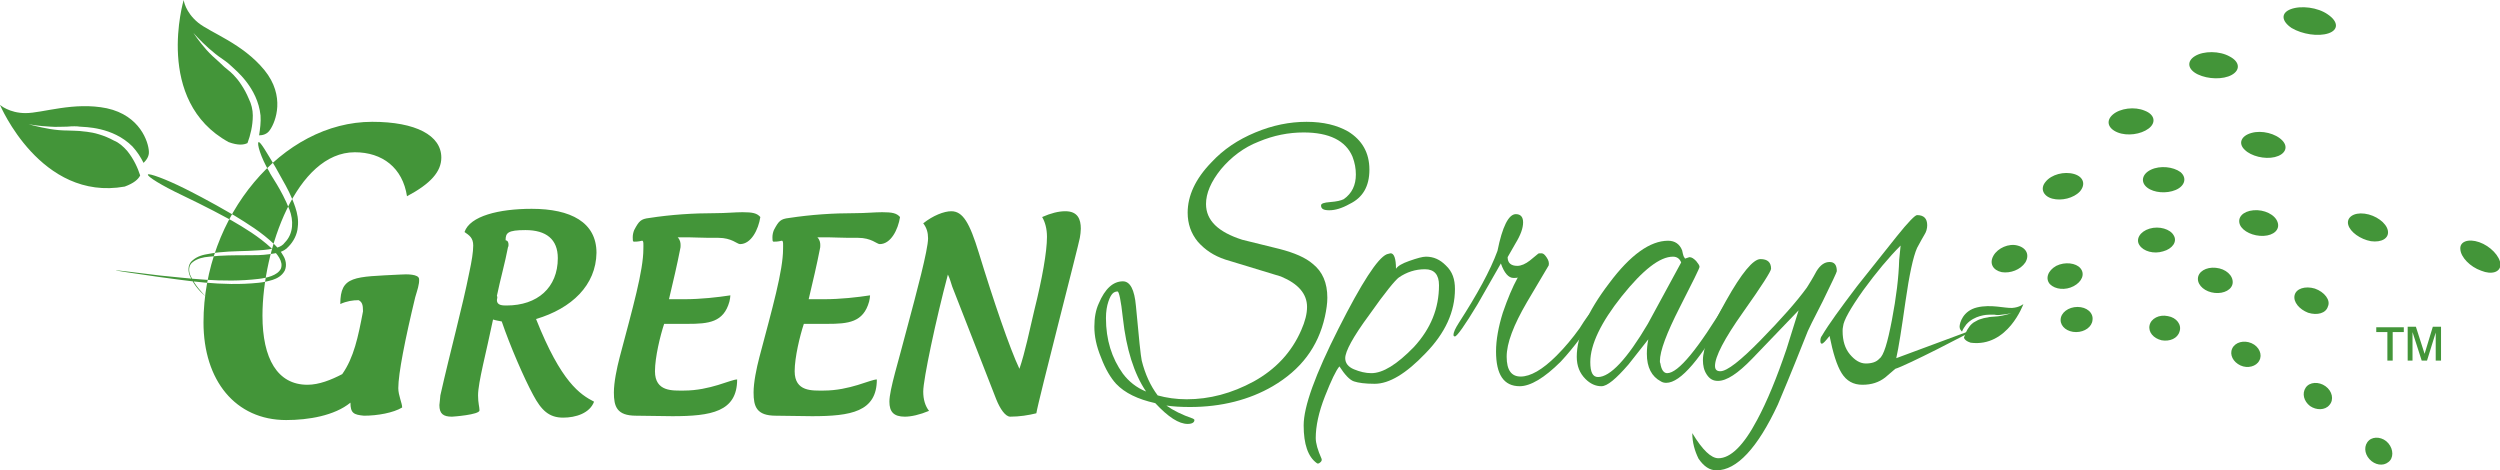 <?xml version="1.0" encoding="utf-8"?>
<!-- Generator: Adobe Illustrator 24.1.2, SVG Export Plug-In . SVG Version: 6.00 Build 0)  -->
<svg version="1.1" id="Layer_1" xmlns="http://www.w3.org/2000/svg" xmlns:xlink="http://www.w3.org/1999/xlink" x="0px" y="0px"
	 viewBox="0 0 517.2 97.3" style="enable-background:new 0 0 517.2 97.3;" xml:space="preserve">
<style type="text/css">
	.st0{fill-rule:evenodd;clip-rule:evenodd;fill:#439539;}
	.st1{fill:#439539;}
</style>
<g>
	<g>
		<path class="st0" d="M430.4,55.5c1,1.2,0.3,2.8-1.4,3.7c-1.7,0.9-3.8,0.7-4.9-0.4c-1-1.1-0.5-2.8,1.3-3.8
			C427.2,54.1,429.5,54.4,430.4,55.5z M444.7,47.3c-2,0.6-2.9,2.2-2.1,3.4c0.8,1.3,3,1.9,4.9,1.3c1.9-0.5,3-2,2.2-3.3
			C449,47.4,446.7,46.7,444.7,47.3z M466.2,43.5c-2.2,0.2-3.4,1.5-2.8,3c0.6,1.4,2.8,2.4,4.9,2.3c2.1-0.1,3.4-1.3,2.9-2.8
			C470.7,44.4,468.4,43.3,466.2,43.5z M489.2,44.2c-2.3-0.3-3.8,0.8-3.4,2.3c0.4,1.5,2.5,3,4.7,3.4c2.2,0.3,3.8-0.6,3.5-2.2
			C493.7,46.1,491.5,44.5,489.2,44.2z M512.9,50.1c-2.3-0.8-4.1-0.1-3.9,1.5c0.1,1.6,2,3.6,4.3,4.4c2.2,0.9,4,0.3,4-1.3
			C517.2,53,515.2,50.9,512.9,50.1z M412.4,52.9c-0.9,1.6-0.1,3,1.7,3.4c1.8,0.3,3.9-0.5,4.9-2c0.9-1.5,0.3-3-1.6-3.5
			C415.6,50.3,413.3,51.3,412.4,52.9z M423.2,37.6c-1.2,1.4-0.5,3,1.4,3.5c1.9,0.5,4.4-0.1,5.7-1.5c1.2-1.4,0.8-3-1.2-3.6
			C427,35.4,424.4,36.1,423.2,37.6z M437.1,23.7c-1.5,1.3-1,2.9,1,3.7c2,0.8,4.8,0.4,6.4-0.8c1.6-1.2,1.3-2.9-0.8-3.7
			C441.6,22,438.6,22.4,437.1,23.7z M454.1,11.6c-1.8,1.1-1.5,2.8,0.6,3.8c2.1,1,5.2,1.1,7,0.1c1.8-1,1.7-2.7-0.4-3.8
			C459.2,10.5,455.9,10.5,454.1,11.6z M473.9,1.9c-2.1,0.8-1.9,2.5,0.2,3.9c2.2,1.3,5.5,1.8,7.6,1.1c2.1-0.7,2.1-2.4-0.1-3.9
			C479.5,1.5,476,1.1,473.9,1.9z M429.8,63.5c-1.9,0-3.5,1.2-3.5,2.7c0,1.4,1.4,2.5,3.2,2.5c1.8,0,3.3-1.1,3.4-2.5
			C433.1,64.7,431.7,63.5,429.8,63.5z M448.5,65.4c-1.8-0.4-3.5,0.5-3.8,1.9c-0.3,1.4,0.8,2.7,2.5,3.1c1.7,0.3,3.3-0.4,3.7-1.8
			C451.4,67.2,450.3,65.7,448.5,65.4z M465.8,71c-1.6-0.7-3.4-0.2-4,1.1c-0.6,1.3,0.2,2.8,1.7,3.5c1.5,0.7,3.3,0.2,3.9-1
			C468.1,73.4,467.4,71.7,465.8,71z M481.1,79.9c-1.4-1-3.3-0.9-4.1,0.3c-0.8,1.2-0.4,2.8,0.9,3.8c1.3,0.9,3.1,0.9,4-0.2
			C482.9,82.7,482.5,80.9,481.1,79.9z M494.1,91.7c-1.1-1.3-3-1.5-4-0.6c-1.1,1-1,2.7,0.1,3.9c1.1,1.2,2.8,1.5,3.9,0.6
			C495.2,94.8,495.2,93,494.1,91.7z M458.4,55.4c-2-0.2-3.7,0.8-3.7,2.3c0,1.4,1.5,2.7,3.5,2.9c1.9,0.2,3.6-0.7,3.7-2.1
			C462,57,460.5,55.6,458.4,55.4z M478.9,59.7c-2-0.6-3.9,0-4.2,1.4c-0.3,1.4,1,2.9,2.8,3.6c1.9,0.6,3.7,0.1,4.1-1.3
			C482.2,62.1,480.9,60.4,478.9,59.7z M445,35.1c-1.9,0.9-2.2,2.6-0.8,3.7c1.4,1.1,4,1.3,5.9,0.5c1.9-0.8,2.4-2.5,1-3.7
			C449.6,34.5,446.9,34.2,445,35.1z M465.8,27.5c-2.2,0.6-2.8,2.2-1.4,3.5c1.3,1.3,4.1,2,6.2,1.5c2.1-0.5,2.9-2,1.6-3.4
			C470.8,27.6,467.9,26.9,465.8,27.5z"/>
	</g>
	<path class="st1" d="M279.2,42.2c-1.6,0.9-3,1.3-4.2,1.3c-1.2,0-1.7-0.3-1.7-1c0-0.4,0.6-0.6,1.9-0.7c1.3-0.1,2.2-0.3,2.8-0.6
		c1.7-1.2,2.5-2.9,2.5-5.1c0-1.2-0.2-2.4-0.7-3.7c-1.4-3.3-4.8-5-10.1-5c-3.1,0-6.2,0.6-9.3,1.9c-3.1,1.2-5.7,3.2-7.8,5.7
		c-2.1,2.6-3.1,5-3.1,7.2c0,3.4,2.5,5.8,7.5,7.4l7.7,1.9c3.1,0.8,5.4,1.8,6.9,3.1c2,1.6,3,3.9,3,7c0,1.2-0.2,2.5-0.5,3.9
		c-1.4,6.3-5,11-10.8,14.4c-4.8,2.8-10.6,4.3-17.1,4.3c-1.9,0-3.5-0.1-4.9-0.3c1.4,1,3.2,1.9,5.5,2.7c0.2,0.1,0.3,0.2,0.3,0.3
		c0,0.5-0.5,0.8-1.4,0.8c-1.8,0-4-1.4-6.7-4.3c-3.6-0.8-6.3-2.1-8.1-4c-1.1-1.2-2.2-3-3.1-5.4c-1-2.4-1.4-4.5-1.4-6.4
		c0-1.9,0.3-3.5,0.9-4.8c1.3-3.1,3-4.6,5-4.6c1.5,0,2.4,1.7,2.7,5.1c0.6,6.6,1,10.4,1.2,11.3c0.7,2.8,1.8,5.2,3.3,7.2
		c1.8,0.5,3.8,0.8,6,0.8c4.7,0,9.3-1.2,13.9-3.7c4.5-2.5,7.8-6,9.8-10.6c0.8-1.8,1.2-3.4,1.2-4.8c0-2.7-1.8-4.8-5.4-6.3l-11.5-3.5
		c-2.4-0.8-4.2-2-5.7-3.7c-1.4-1.7-2.1-3.7-2.1-6c0-3.5,1.6-7,4.9-10.4c2.5-2.7,5.5-4.7,9.1-6.2c3.6-1.5,7.1-2.2,10.6-2.2
		c3.5,0,6.3,0.7,8.6,2c2.9,1.8,4.4,4.4,4.4,7.9S281.9,40.9,279.2,42.2z M237.1,81c-2.5-3.7-4.1-8.8-4.8-15.2
		c-0.4-3.7-0.8-5.5-1.1-5.5c-0.3,0-0.7,0.1-1,0.4c-0.3,0.3-0.6,0.8-0.9,1.7c-0.3,0.9-0.5,2-0.5,3.4c0,4.5,1.2,8.3,3.5,11.5
		C233.5,78.9,235.1,80.2,237.1,81z"/>
	<path class="st1" d="M301,59.8c0,4.7-2,9.1-6.1,13.3c-4,4.2-7.5,6.3-10.5,6.3c-2,0-3.4-0.2-4.3-0.5c-0.9-0.3-1.9-1.4-3-3.1
		c-0.7,0.8-1.7,2.9-3,6.2c-1.3,3.3-1.9,6.2-1.9,8.6c0,1.1,0.4,2.5,1.2,4.3c0.1,0.3,0,0.5-0.2,0.7c-0.2,0.2-0.4,0.3-0.5,0.3
		c-0.1,0-0.2,0-0.3-0.1c-1.8-1.3-2.7-3.9-2.7-7.8c0-3.9,2.4-10.5,7.2-20c4.8-9.5,8.1-14.6,10-15.4c0.4-0.1,0.7-0.2,0.8-0.2
		c0.7,0,1.1,1.1,1.1,3.2c0.4-0.6,1.3-1.1,2.7-1.6c1.7-0.6,2.8-0.9,3.5-0.9c1.6,0,2.9,0.6,4.1,1.8C300.5,56.2,301,57.8,301,59.8z
		 M297.7,59c0-2.2-1-3.3-2.9-3.3c-2,0-3.8,0.6-5.4,1.7c-0.7,0.5-2.8,3-6.1,7.7c-3.4,4.6-5,7.6-5,9c0,1,0.6,1.8,1.8,2.3
		c1.2,0.5,2.4,0.8,3.6,0.8c2.4,0,5.3-1.8,8.8-5.4C296,68,297.7,63.8,297.7,59z"/>
	<path class="st1" d="M314.4,79.9c-3.3,0-4.9-2.4-4.9-7.2c0-2.4,0.5-5.1,1.4-8c1-2.9,2-5.3,3.1-7.3c-0.2,0.1-0.5,0.1-0.9,0.1
		c-1,0-1.9-1-2.6-3l-4.8,8.4c-2.7,4.5-4.3,6.7-4.7,6.7c-0.2,0-0.3-0.1-0.3-0.3c0-0.6,0.4-1.4,1.1-2.5c3.8-5.9,6.5-10.8,8-14.9
		c1-5,2.3-7.6,3.8-7.6c1,0,1.5,0.6,1.5,1.7c0,1.2-0.5,2.6-1.6,4.4l-1.6,2.8c0,1.2,0.7,1.8,2,1.8c0.8,0,1.7-0.4,2.6-1.1l1.7-1.4
		c0.1-0.1,0.3-0.1,0.7-0.1c0.4,0,0.7,0.3,1.1,0.9c0.4,0.6,0.5,1.1,0.4,1.6l-4.5,7.6c-2.8,4.8-4.2,8.5-4.2,11.3c0,2.8,1,4.1,2.9,4.1
		c2,0,4.5-1.4,7.4-4.3c1.7-1.7,3.3-3.6,4.8-5.7c1.3-2.1,2.1-3.1,2.2-3.1c0.3,0,0.5,0.2,0.5,0.7c0,0.4-0.2,0.9-0.6,1.5l-2.1,3.1
		c-1.2,1.6-2.5,3.2-3.9,4.7C319.5,78.2,316.6,79.9,314.4,79.9z"/>
	<path class="st1" d="M348.6,53.5l0.9-0.3c0.5,0,0.9,0.3,1.4,0.8c0.4,0.5,0.7,0.9,0.7,1.2c0,0.3-1.4,3.1-4.1,8.4
		c-2.7,5.3-4.1,9-4.1,11.1c0,0.2,0,0.3,0.1,0.5c0.2,1.3,0.7,2,1.4,2c2.3,0,6.4-5,12.4-15c0.1-0.2,0.3-0.3,0.5-0.3
		c0.2,0,0.3,0.2,0.3,0.7c0,0.4-0.2,1-0.6,1.7c-5.6,9.9-9.8,14.9-12.8,14.9c-0.4,0-0.8-0.1-1.1-0.3c-1.9-1-2.9-2.9-2.9-5.7
		c0-1,0.1-2,0.3-3l-4.1,5.2c-2.6,3-4.4,4.5-5.6,4.5c-1.2,0-2.3-0.5-3.3-1.5c-1.2-1.2-1.8-2.7-1.8-4.6c0-4.2,2.2-9.3,6.7-15.2
		c4.4-5.9,8.5-8.8,12.2-8.8c1.4,0,2.4,0.7,2.9,2c0.1,0.5,0.2,0.9,0.3,1.2C348.5,53.3,348.6,53.5,348.6,53.5z M329,74.9
		c0,2.1,0.5,3.1,1.6,3.1c2.5,0,6-3.7,10.3-11l6.9-12.7c-0.3-0.8-0.9-1.2-1.7-1.2c-2.7,0-6.2,2.7-10.6,8.2
		C331.2,66.7,329,71.3,329,74.9z"/>
	<path class="st1" d="M350.1,89.6c2.1,3.5,3.9,5.2,5.4,5.2c2.5,0,5.2-2.6,8-7.9c2.1-3.9,4.1-8.8,6.1-14.7l2.5-8l-9.6,10
		c-3,3.1-5.3,4.6-7.1,4.6c-1,0-1.7-0.4-2.3-1.3c-0.6-0.9-0.8-1.9-0.8-3c0-2.5,1.6-6.6,4.8-12.3c3.2-5.7,5.6-8.6,7.1-8.6
		c1.5,0,2.2,0.7,2.2,2c0,0.5-1.9,3.5-5.8,9c-3.9,5.5-5.8,9.2-5.8,11.1c0,0.8,0.4,1.1,1.1,1.1c1.4,0,4.2-2.2,8.4-6.5
		c4.2-4.3,7.4-7.9,9.5-10.8c0.5-0.8,1.2-1.9,2-3.4c0.8-1.3,1.7-1.9,2.7-1.9c1,0,1.5,0.6,1.5,1.9c0,0.2-1,2.3-2.9,6.2
		c-2,3.9-3,5.9-3.1,6.2c-1.4,3.5-3.4,8.6-6.2,15.2c-4.2,9-8.5,13.6-12.7,13.6c-1.4,0-2.6-0.8-3.7-2.4
		C350.6,93.3,350.1,91.5,350.1,89.6z"/>
	<path class="st1" d="M409,67.9c-1.3,0.9-14.8,7.8-16.9,8.4l-2.1,1.8c-1.3,1-2.8,1.5-4.7,1.5c-1.9,0-3.3-0.8-4.3-2.4
		c-1-1.6-1.8-4.2-2.5-7.7c-0.8,1-1.3,1.6-1.6,1.6c-0.2,0-0.3-0.2-0.3-0.6c0-0.4,0.1-0.8,0.3-1c1.4-2.4,3.9-5.8,7.3-10.3l8.2-10.3
		c2.4-3,3.8-4.4,4.2-4.4c1.4,0,2.1,0.7,2.1,2.1c0,0.7-0.2,1.4-0.6,2c-0.4,0.7-0.7,1.2-0.9,1.6c-0.2,0.4-0.4,0.7-0.6,1.1
		c-0.8,1.8-1.6,5.5-2.4,11.1c-0.8,5.6-1.4,9.5-1.9,11.7 M381.2,68.5c0,2,0.5,3.6,1.5,4.8c1,1.2,2.1,1.9,3.3,1.9c1.2,0,2.2-0.3,2.8-1
		c0.9-0.6,1.7-3.3,2.6-8c0.9-4.7,1.4-8.8,1.5-12.4l0.3-3c-2.4,2.4-5,5.5-7.7,9.2c-2.7,3.8-4.1,6.3-4.2,7.5
		C381.2,67.9,381.2,68.2,381.2,68.5z"/>
	<path class="st1" d="M72.5,83.3c-3.3,2.7-8.7,3.6-13.3,3.6c-10.5,0-17.1-8.2-17.1-20.2c0-22,16.3-41.5,34.9-41.5
		c9,0,14.3,2.8,14.3,7.4c0,2.9-2.2,5.4-7.1,8c-0.9-5.9-5.1-9.1-10.8-9.1c-12,0-19.1,20.1-19.1,33.8c0,8.9,3.1,14.3,9.3,14.3
		c2.4,0,4.9-1,7.2-2.2c2.4-3.4,3.3-7.7,4.3-13c0-1.4-0.2-1.9-0.9-2.3c-1.2,0-2.5,0.2-3.8,0.8c0-5.9,2.9-5.6,12.4-6.1
		c1.4-0.1,3.8-0.1,3.9,0.9c0.1,1.1-0.4,2.4-0.8,3.8c-2.1,8.7-3.5,15.8-3.5,18.8c0,1.5,0.8,3.1,0.8,4c-1.8,1.1-5.1,1.7-7.9,1.7
		C73.2,85.8,72.5,85.5,72.5,83.3z M110.9,66c5.2,13.1,9.1,15.6,12,17.1c-0.9,2.4-3.8,3.3-6.4,3.3c-2.9,0-4.5-1.5-6.2-4.7
		c-1.9-3.5-4.8-10.2-6.5-15.2c-0.5-0.1-1.2-0.2-1.8-0.4c-1.4,6.8-3.1,13-3.1,15.7c0,1.6,0.3,2.4,0.3,3.1c0,0.9-5.5,1.3-5.7,1.3
		c-1.8,0-2.6-0.6-2.6-2.4c0.1-0.6,0.1-1.2,0.2-2c2-8.9,4.6-18.4,6-25.5c0.5-2.3,0.8-4.2,0.8-5.5c0-1.6-0.8-2.1-1.8-2.8
		c1.1-3.3,7.1-4.8,13.9-4.8c8.1,0,13.4,2.8,13.4,9.1C123.3,59,118.3,63.8,110.9,66z M102.8,62.1c0,1.1,1.2,1.1,2,1.1
		c6.4,0,10.6-3.7,10.6-9.8c0-3.9-2.4-5.8-6.7-5.8c-3.7,0-4.1,0.6-4.1,2.1c0.5,0.1,0.6,0.5,0.6,0.9c0,0.2,0,0.4-0.1,0.5
		c-0.6,3.2-1.6,6.7-2.3,10.1C103,61.5,102.8,61.8,102.8,62.1z M148,44.1c2.1,0,4.1-0.2,5.6-0.2c2.1,0,3,0.2,3.7,1
		c-0.4,2.6-1.9,5.6-4.2,5.6c-0.6,0-1.7-1.3-4.5-1.3h-2c-1.5,0-2.9-0.1-4-0.1h-2.4c0.5,0.5,0.6,1.1,0.6,1.6c0,0.3,0,0.6-0.1,0.9
		c-0.6,3.1-1.4,6.5-2.3,10.3h3.2c3.4,0,6.9-0.4,9.5-0.8c0,0.4-0.1,0.8-0.2,1.3c-1.2,4.3-4.3,4.6-8.7,4.6c-1,0-2.1,0-3.2,0
		c-0.5,0-1.1,0-1.6,0c-0.8,2.4-1.9,6.9-1.9,9.8c0,4.3,3.7,4,6,4c5.4,0,9.7-2.3,11-2.3c0,6.7-5.4,7.6-13.4,7.6c-2.5,0-5-0.1-7.5-0.1
		c-4,0-4.6-1.9-4.6-4.8c0-2.1,0.6-5,1.2-7.3c2.7-10.2,4.9-17.9,4.9-22.4c0-0.8,0.1-1.8-0.3-1.7c-0.7,0.2-1.4,0.2-1.7,0.2
		c-0.2-0.1-0.2-0.3-0.2-0.9c0-0.5,0.1-1,0.3-1.5c1-1.9,1.4-2.3,3.1-2.5C138.8,44.4,143.4,44.1,148,44.1z M176.9,44.1
		c2.1,0,4.1-0.2,5.6-0.2c2.1,0,3,0.2,3.7,1c-0.4,2.6-1.9,5.6-4.2,5.6c-0.6,0-1.7-1.3-4.5-1.3h-2c-1.5,0-2.9-0.1-4-0.1h-2.4
		c0.5,0.5,0.6,1.1,0.6,1.6c0,0.3,0,0.6-0.1,0.9c-0.6,3.1-1.4,6.5-2.3,10.3h3.2c3.4,0,6.9-0.4,9.5-0.8c0,0.4-0.1,0.8-0.2,1.3
		c-1.2,4.3-4.3,4.6-8.7,4.6c-1,0-2.1,0-3.2,0c-0.5,0-1.1,0-1.6,0c-0.8,2.4-1.9,6.9-1.9,9.8c0,4.3,3.7,4,6,4c5.4,0,9.7-2.3,11-2.3
		c0,6.7-5.4,7.6-13.4,7.6c-2.5,0-5-0.1-7.5-0.1c-4,0-4.6-1.9-4.6-4.8c0-2.1,0.6-5,1.2-7.3c2.7-10.2,4.9-17.9,4.9-22.4
		c0-0.8,0.1-1.8-0.3-1.7c-0.7,0.2-1.4,0.2-1.7,0.2c-0.2-0.1-0.2-0.3-0.2-0.9c0-0.5,0.1-1,0.3-1.5c1-1.9,1.4-2.3,3.1-2.5
		C167.8,44.4,172.3,44.1,176.9,44.1z M209,86.2c-1,0-2.1-1.6-2.9-3.6c-0.5-1.2-7.3-18.8-9.1-23.3c-0.3-0.9-0.5-1.7-0.9-2.5
		c-2.5,9.4-5.1,21.7-5.1,24.2c0,1.6,0.4,3,1.2,4c-1.9,0.8-3.7,1.2-5,1.2c-2.3,0-3.2-1-3.2-3.1c0-2.5,1.9-8.4,3.7-15.4
		c1.9-7.1,4.3-16,4.3-18.4c0-1.2-0.3-2.2-1-3.1c2-1.6,4.3-2.5,5.8-2.5c2.4,0,3.8,2.4,5.7,8.6c3,9.8,6.4,19.8,8.4,24
		c1.2-3.5,2.1-8,3.1-12.2c1.6-6.4,2.6-12,2.6-15.1c0-1.7-0.4-3.1-1-4.1c1.8-0.8,3.4-1.2,4.8-1.2c2.6,0,3.2,1.7,3.2,3.6
		c0,0.6-0.1,1.3-0.2,1.9c-0.2,1.3-8.6,33.7-9,36.3C212.8,85.9,210.9,86.2,209,86.2z M32.9,57.3c5.5,0.7,12.9,2,20.6,1.2
		c1-0.1,1.9-0.3,2.9-0.6c0.9-0.3,1.9-0.8,2.5-1.9c0.5-1.1,0.2-2.3-0.3-3.1c-0.5-0.9-1.1-1.6-1.8-2.3c-2.7-2.6-5.7-4.4-8.3-6
		c-5.3-3.1-9.3-5.1-10.3-5.6c-4-2-7.4-3.2-7.6-2.9c-0.2,0.4,2.9,2.3,6.9,4.2c1,0.5,5.1,2.4,10.4,5.3c2.6,1.5,5.6,3.3,8.2,5.7
		c1.2,1.2,2.6,2.8,2,4.3c-0.7,1.4-2.9,1.9-4.6,2.1c-7.5,0.9-14.9-0.2-20.4-0.7c-5.5-0.7-9.1-1.1-9.1-1.1
		C23.8,56,27.4,56.5,32.9,57.3z M42.5,61.3c-0.8-0.9-2.1-2.2-3-4.1c-0.5-0.9-0.6-2.3,0.4-3c0.9-0.7,2.1-1,3.4-1.1
		c2.5-0.3,5.3-0.3,8.1-0.3c1.4,0,2.8,0,4.2-0.2c1.3-0.2,3-0.3,4.1-1.6c1-1,1.8-2.5,1.9-4c0.2-1.5-0.1-2.9-0.5-4.1
		c-0.8-2.4-1.8-4.2-2.6-5.6c-0.8-1.4-1.3-2.3-1.5-2.7c-1.8-3-3.1-5.3-3.5-5.2c-0.4,0.2,0.4,3.1,2.2,6.1c0.3,0.8,2.5,3.6,4.2,7.9
		c0.8,2.1,0.9,4.9-1,6.8c-0.7,1-2.1,1.2-3.4,1.4c-1.3,0.2-2.7,0.2-4.1,0.3c-2.8,0.1-5.5,0.1-8.1,0.6c-1.3,0.2-2.5,0.5-3.5,1.4
		c-1.1,0.9-0.9,2.5-0.4,3.4C40.3,59.3,41.6,60.5,42.5,61.3c0.8,0.9,1.3,1.4,1.3,1.4C43.8,62.7,43.3,62.2,42.5,61.3z"/>
	<path class="st1" d="M407.7,70.9c-0.9-0.3-1.2-0.6-1.4-1c0.2-0.7,0.5-1.5,1.1-2.3c0.3-0.4,0.7-0.8,1.1-1c0.5-0.3,0.9-0.5,1.3-0.6
		c0.8-0.3,1.5-0.3,1.7-0.4c0.2,0,0.6-0.1,1.1-0.1c0.5,0,1-0.1,1.6-0.2c1-0.2,1.9-0.5,1.9-0.5c0,0-0.9,0.2-2,0.3
		c-0.5,0.1-1,0.1-1.5,0c-0.5,0-0.9,0-1.1,0c-0.4,0-3,0.1-4.7,2c-0.4,0.5-0.7,1-0.9,1.5c-0.2-0.2-0.5-0.5-0.5-1c0-0.8,0.7-3.3,3.6-4
		c2.9-0.7,5.8,0.2,7.3,0.1c1.5-0.1,2.3-0.8,2.3-0.8S415.4,71.9,407.7,70.9z"/>
	<path class="st1" d="M47.3,29.4c1.9,0.7,3.1,0.6,3.9,0.2c0.6-1.6,1.1-3.6,1.1-5.7c0-1.2-0.3-2.4-0.8-3.4c-0.5-1.2-1-2.1-1.6-3
		c-1.1-1.7-2.3-2.7-2.7-3c-0.4-0.3-1.1-0.9-1.9-1.7c-0.8-0.7-1.8-1.6-2.6-2.5C41.2,8.6,40,6.8,40,6.8c0,0,1.4,1.6,3.2,3.2
		c0.9,0.8,1.9,1.6,2.8,2.2c0.9,0.6,1.6,1.2,2,1.6c0.7,0.7,5.3,4.3,5.9,10.1c0.1,1.4-0.1,2.8-0.3,4.1c0.7,0,1.7-0.2,2.3-1.2
		c1.1-1.6,3.2-6.9-1.2-12.3C50.2,9,43.6,6.8,41,4.7C38.3,2.5,38,0,38,0S31.8,20.9,47.3,29.4z"/>
	<path class="st1" d="M25.8,38.6c1.9-0.7,2.8-1.5,3.2-2.3c-0.5-1.6-1.4-3.5-2.7-5.1c-0.8-0.9-1.7-1.7-2.7-2.1
		c-1.1-0.6-2.1-1-3.1-1.3c-1.9-0.6-3.5-0.6-4-0.7c-0.5,0-1.4-0.1-2.5-0.1c-1.1,0-2.4-0.1-3.6-0.3c-2.4-0.4-4.5-1-4.5-1
		c0,0,2.1,0.4,4.5,0.5c1.2,0.1,2.4,0,3.5,0c1.1-0.1,2-0.1,2.6,0c1,0.1,6.8,0,10.9,4.1c1,1.1,1.7,2.2,2.3,3.4
		c0.5-0.5,1.2-1.3,1.1-2.4c-0.1-1.9-1.8-7.4-8.7-8.9c-6.8-1.4-13.3,1-16.8,1c-3.4,0-5.3-1.7-5.3-1.7S8.4,41.7,25.8,38.6z"/>
</g>
<g>
	<path class="st1" d="M493.9,74.6v-5.9h-2.3v-1h5.7v1h-2.3v5.9H493.9z M498.1,74.6v-7h1.7l1.8,5.6l1.7-5.6h1.7v7h-1.1v-5.8l-1.8,5.8
		h-1.1l-1.9-5.9v5.9H498.1z"/>
</g>
</svg>
